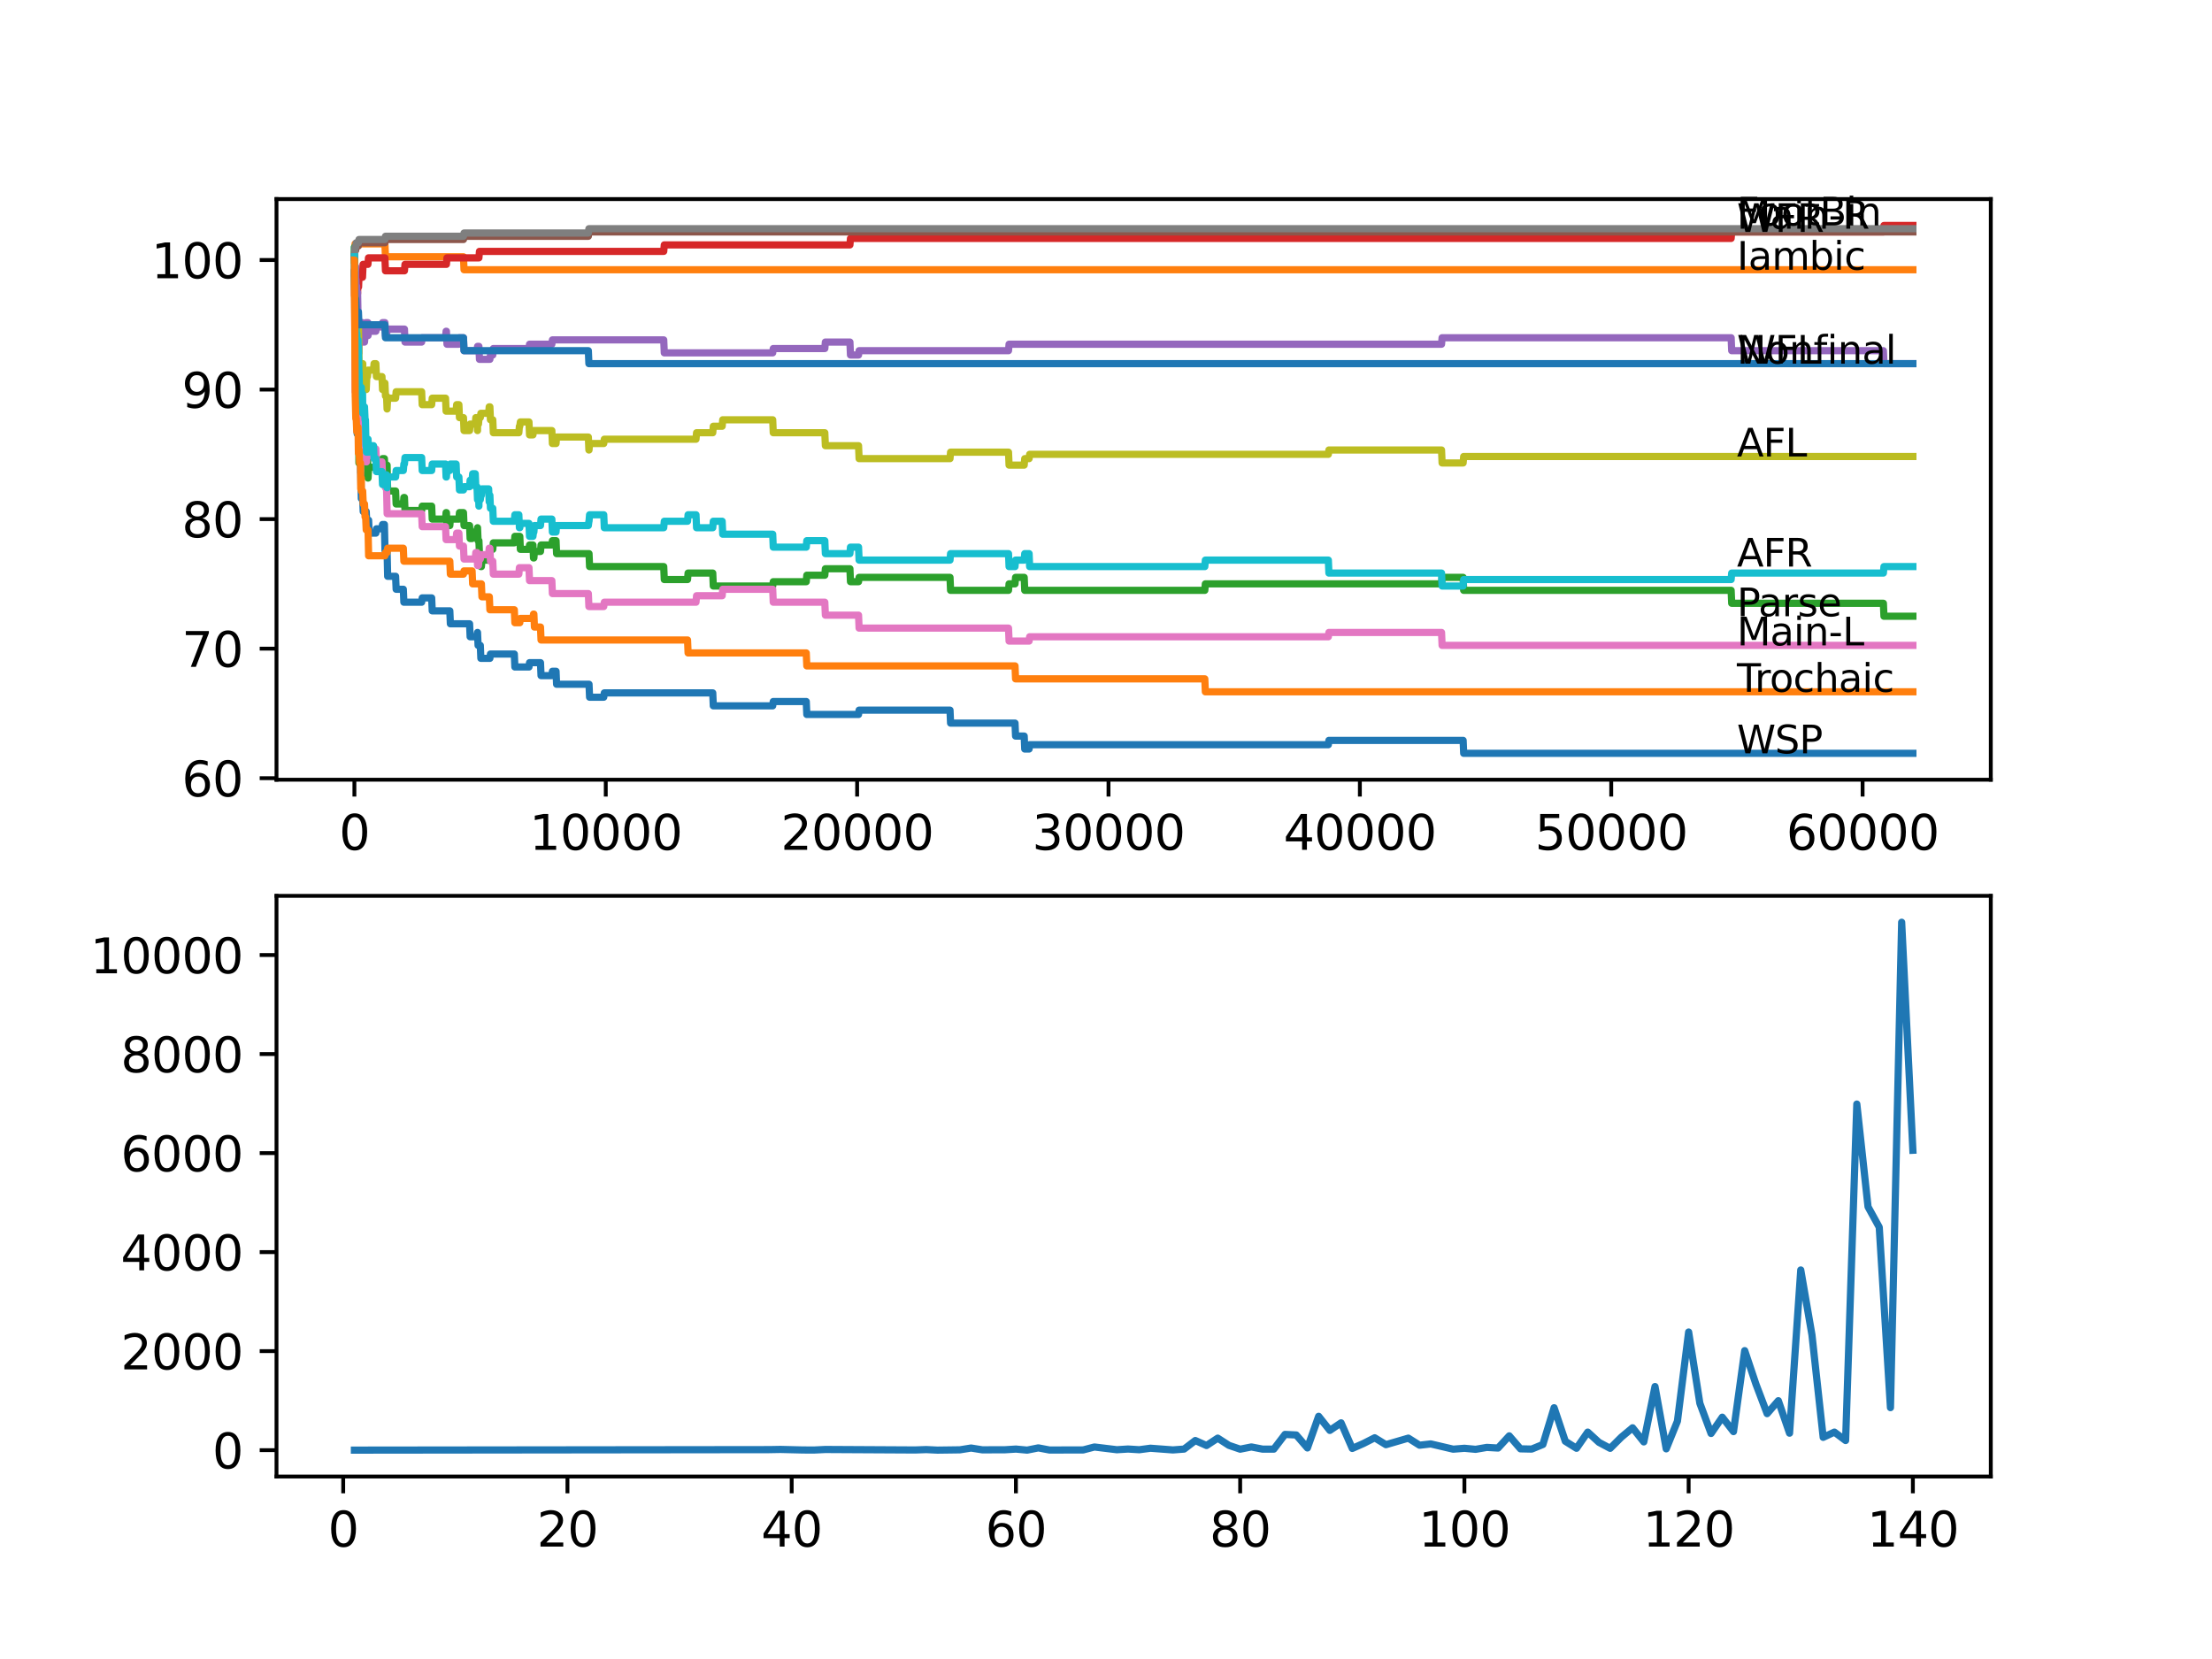 <?xml version="1.0" encoding="utf-8" standalone="no"?>
<!DOCTYPE svg PUBLIC "-//W3C//DTD SVG 1.1//EN"
  "http://www.w3.org/Graphics/SVG/1.1/DTD/svg11.dtd">
<svg xmlns:xlink="http://www.w3.org/1999/xlink" width="460.8pt" height="345.6pt" viewBox="0 0 460.8 345.6" xmlns="http://www.w3.org/2000/svg" version="1.1">
 <defs>
  <style type="text/css">*{stroke-linejoin: round; stroke-linecap: butt}</style>
 </defs>
 <g id="figure_1">
  <g id="patch_1">
   <path d="M 0 345.6 
L 460.8 345.6 
L 460.8 0 
L 0 0 
z
" style="fill: #ffffff"/>
  </g>
  <g id="axes_1">
   <g id="patch_2">
    <path d="M 57.6 162.432 
L 414.72 162.432 
L 414.72 41.472 
L 57.6 41.472 
z
" style="fill: #ffffff"/>
   </g>
   <g id="matplotlib.axis_1">
    <g id="xtick_1">
     <g id="line2d_1">
      <defs>
       <path id="ma80af44699" d="M 0 0 
L 0 3.5 
" style="stroke: #000000; stroke-width: 0.8"/>
      </defs>
      <g>
       <use xlink:href="#ma80af44699" x="73.827" y="162.432" style="stroke: #000000; stroke-width: 0.8"/>
      </g>
     </g>
     <g id="text_1">
      <!-- 0 -->
      <g transform="translate(70.646 177.03)scale(0.1 -0.1)">
       <defs>
        <path id="DejaVuSans-30" d="M 2034 4250 
Q 1547 4250 1301 3770 
Q 1056 3291 1056 2328 
Q 1056 1369 1301 889 
Q 1547 409 2034 409 
Q 2525 409 2770 889 
Q 3016 1369 3016 2328 
Q 3016 3291 2770 3770 
Q 2525 4250 2034 4250 
z
M 2034 4750 
Q 2819 4750 3233 4129 
Q 3647 3509 3647 2328 
Q 3647 1150 3233 529 
Q 2819 -91 2034 -91 
Q 1250 -91 836 529 
Q 422 1150 422 2328 
Q 422 3509 836 4129 
Q 1250 4750 2034 4750 
z
" transform="scale(0.016)"/>
       </defs>
       <use xlink:href="#DejaVuSans-30"/>
      </g>
     </g>
    </g>
    <g id="xtick_2">
     <g id="line2d_2">
      <g>
       <use xlink:href="#ma80af44699" x="126.192" y="162.432" style="stroke: #000000; stroke-width: 0.8"/>
      </g>
     </g>
     <g id="text_2">
      <!-- 10000 -->
      <g transform="translate(110.286 177.03)scale(0.1 -0.1)">
       <defs>
        <path id="DejaVuSans-31" d="M 794 531 
L 1825 531 
L 1825 4091 
L 703 3866 
L 703 4441 
L 1819 4666 
L 2450 4666 
L 2450 531 
L 3481 531 
L 3481 0 
L 794 0 
L 794 531 
z
" transform="scale(0.016)"/>
       </defs>
       <use xlink:href="#DejaVuSans-31"/>
       <use xlink:href="#DejaVuSans-30" x="63.623"/>
       <use xlink:href="#DejaVuSans-30" x="127.246"/>
       <use xlink:href="#DejaVuSans-30" x="190.869"/>
       <use xlink:href="#DejaVuSans-30" x="254.492"/>
      </g>
     </g>
    </g>
    <g id="xtick_3">
     <g id="line2d_3">
      <g>
       <use xlink:href="#ma80af44699" x="178.556" y="162.432" style="stroke: #000000; stroke-width: 0.8"/>
      </g>
     </g>
     <g id="text_3">
      <!-- 20000 -->
      <g transform="translate(162.65 177.03)scale(0.1 -0.1)">
       <defs>
        <path id="DejaVuSans-32" d="M 1228 531 
L 3431 531 
L 3431 0 
L 469 0 
L 469 531 
Q 828 903 1448 1529 
Q 2069 2156 2228 2338 
Q 2531 2678 2651 2914 
Q 2772 3150 2772 3378 
Q 2772 3750 2511 3984 
Q 2250 4219 1831 4219 
Q 1534 4219 1204 4116 
Q 875 4013 500 3803 
L 500 4441 
Q 881 4594 1212 4672 
Q 1544 4750 1819 4750 
Q 2544 4750 2975 4387 
Q 3406 4025 3406 3419 
Q 3406 3131 3298 2873 
Q 3191 2616 2906 2266 
Q 2828 2175 2409 1742 
Q 1991 1309 1228 531 
z
" transform="scale(0.016)"/>
       </defs>
       <use xlink:href="#DejaVuSans-32"/>
       <use xlink:href="#DejaVuSans-30" x="63.623"/>
       <use xlink:href="#DejaVuSans-30" x="127.246"/>
       <use xlink:href="#DejaVuSans-30" x="190.869"/>
       <use xlink:href="#DejaVuSans-30" x="254.492"/>
      </g>
     </g>
    </g>
    <g id="xtick_4">
     <g id="line2d_4">
      <g>
       <use xlink:href="#ma80af44699" x="230.921" y="162.432" style="stroke: #000000; stroke-width: 0.8"/>
      </g>
     </g>
     <g id="text_4">
      <!-- 30000 -->
      <g transform="translate(215.015 177.03)scale(0.1 -0.1)">
       <defs>
        <path id="DejaVuSans-33" d="M 2597 2516 
Q 3050 2419 3304 2112 
Q 3559 1806 3559 1356 
Q 3559 666 3084 287 
Q 2609 -91 1734 -91 
Q 1441 -91 1130 -33 
Q 819 25 488 141 
L 488 750 
Q 750 597 1062 519 
Q 1375 441 1716 441 
Q 2309 441 2620 675 
Q 2931 909 2931 1356 
Q 2931 1769 2642 2001 
Q 2353 2234 1838 2234 
L 1294 2234 
L 1294 2753 
L 1863 2753 
Q 2328 2753 2575 2939 
Q 2822 3125 2822 3475 
Q 2822 3834 2567 4026 
Q 2313 4219 1838 4219 
Q 1578 4219 1281 4162 
Q 984 4106 628 3988 
L 628 4550 
Q 988 4650 1302 4700 
Q 1616 4750 1894 4750 
Q 2613 4750 3031 4423 
Q 3450 4097 3450 3541 
Q 3450 3153 3228 2886 
Q 3006 2619 2597 2516 
z
" transform="scale(0.016)"/>
       </defs>
       <use xlink:href="#DejaVuSans-33"/>
       <use xlink:href="#DejaVuSans-30" x="63.623"/>
       <use xlink:href="#DejaVuSans-30" x="127.246"/>
       <use xlink:href="#DejaVuSans-30" x="190.869"/>
       <use xlink:href="#DejaVuSans-30" x="254.492"/>
      </g>
     </g>
    </g>
    <g id="xtick_5">
     <g id="line2d_5">
      <g>
       <use xlink:href="#ma80af44699" x="283.285" y="162.432" style="stroke: #000000; stroke-width: 0.8"/>
      </g>
     </g>
     <g id="text_5">
      <!-- 40000 -->
      <g transform="translate(267.379 177.03)scale(0.1 -0.1)">
       <defs>
        <path id="DejaVuSans-34" d="M 2419 4116 
L 825 1625 
L 2419 1625 
L 2419 4116 
z
M 2253 4666 
L 3047 4666 
L 3047 1625 
L 3713 1625 
L 3713 1100 
L 3047 1100 
L 3047 0 
L 2419 0 
L 2419 1100 
L 313 1100 
L 313 1709 
L 2253 4666 
z
" transform="scale(0.016)"/>
       </defs>
       <use xlink:href="#DejaVuSans-34"/>
       <use xlink:href="#DejaVuSans-30" x="63.623"/>
       <use xlink:href="#DejaVuSans-30" x="127.246"/>
       <use xlink:href="#DejaVuSans-30" x="190.869"/>
       <use xlink:href="#DejaVuSans-30" x="254.492"/>
      </g>
     </g>
    </g>
    <g id="xtick_6">
     <g id="line2d_6">
      <g>
       <use xlink:href="#ma80af44699" x="335.65" y="162.432" style="stroke: #000000; stroke-width: 0.8"/>
      </g>
     </g>
     <g id="text_6">
      <!-- 50000 -->
      <g transform="translate(319.744 177.03)scale(0.1 -0.1)">
       <defs>
        <path id="DejaVuSans-35" d="M 691 4666 
L 3169 4666 
L 3169 4134 
L 1269 4134 
L 1269 2991 
Q 1406 3038 1543 3061 
Q 1681 3084 1819 3084 
Q 2600 3084 3056 2656 
Q 3513 2228 3513 1497 
Q 3513 744 3044 326 
Q 2575 -91 1722 -91 
Q 1428 -91 1123 -41 
Q 819 9 494 109 
L 494 744 
Q 775 591 1075 516 
Q 1375 441 1709 441 
Q 2250 441 2565 725 
Q 2881 1009 2881 1497 
Q 2881 1984 2565 2268 
Q 2250 2553 1709 2553 
Q 1456 2553 1204 2497 
Q 953 2441 691 2322 
L 691 4666 
z
" transform="scale(0.016)"/>
       </defs>
       <use xlink:href="#DejaVuSans-35"/>
       <use xlink:href="#DejaVuSans-30" x="63.623"/>
       <use xlink:href="#DejaVuSans-30" x="127.246"/>
       <use xlink:href="#DejaVuSans-30" x="190.869"/>
       <use xlink:href="#DejaVuSans-30" x="254.492"/>
      </g>
     </g>
    </g>
    <g id="xtick_7">
     <g id="line2d_7">
      <g>
       <use xlink:href="#ma80af44699" x="388.014" y="162.432" style="stroke: #000000; stroke-width: 0.8"/>
      </g>
     </g>
     <g id="text_7">
      <!-- 60000 -->
      <g transform="translate(372.108 177.03)scale(0.1 -0.1)">
       <defs>
        <path id="DejaVuSans-36" d="M 2113 2584 
Q 1688 2584 1439 2293 
Q 1191 2003 1191 1497 
Q 1191 994 1439 701 
Q 1688 409 2113 409 
Q 2538 409 2786 701 
Q 3034 994 3034 1497 
Q 3034 2003 2786 2293 
Q 2538 2584 2113 2584 
z
M 3366 4563 
L 3366 3988 
Q 3128 4100 2886 4159 
Q 2644 4219 2406 4219 
Q 1781 4219 1451 3797 
Q 1122 3375 1075 2522 
Q 1259 2794 1537 2939 
Q 1816 3084 2150 3084 
Q 2853 3084 3261 2657 
Q 3669 2231 3669 1497 
Q 3669 778 3244 343 
Q 2819 -91 2113 -91 
Q 1303 -91 875 529 
Q 447 1150 447 2328 
Q 447 3434 972 4092 
Q 1497 4750 2381 4750 
Q 2619 4750 2861 4703 
Q 3103 4656 3366 4563 
z
" transform="scale(0.016)"/>
       </defs>
       <use xlink:href="#DejaVuSans-36"/>
       <use xlink:href="#DejaVuSans-30" x="63.623"/>
       <use xlink:href="#DejaVuSans-30" x="127.246"/>
       <use xlink:href="#DejaVuSans-30" x="190.869"/>
       <use xlink:href="#DejaVuSans-30" x="254.492"/>
      </g>
     </g>
    </g>
   </g>
   <g id="matplotlib.axis_2">
    <g id="ytick_1">
     <g id="line2d_8">
      <defs>
       <path id="md6dda0b7c3" d="M 0 0 
L -3.5 0 
" style="stroke: #000000; stroke-width: 0.8"/>
      </defs>
      <g>
       <use xlink:href="#md6dda0b7c3" x="57.6" y="162.106" style="stroke: #000000; stroke-width: 0.8"/>
      </g>
     </g>
     <g id="text_8">
      <!-- 60 -->
      <g transform="translate(37.875 165.905)scale(0.1 -0.1)">
       <use xlink:href="#DejaVuSans-36"/>
       <use xlink:href="#DejaVuSans-30" x="63.623"/>
      </g>
     </g>
    </g>
    <g id="ytick_2">
     <g id="line2d_9">
      <g>
       <use xlink:href="#md6dda0b7c3" x="57.6" y="135.121" style="stroke: #000000; stroke-width: 0.8"/>
      </g>
     </g>
     <g id="text_9">
      <!-- 70 -->
      <g transform="translate(37.875 138.92)scale(0.1 -0.1)">
       <defs>
        <path id="DejaVuSans-37" d="M 525 4666 
L 3525 4666 
L 3525 4397 
L 1831 0 
L 1172 0 
L 2766 4134 
L 525 4134 
L 525 4666 
z
" transform="scale(0.016)"/>
       </defs>
       <use xlink:href="#DejaVuSans-37"/>
       <use xlink:href="#DejaVuSans-30" x="63.623"/>
      </g>
     </g>
    </g>
    <g id="ytick_3">
     <g id="line2d_10">
      <g>
       <use xlink:href="#md6dda0b7c3" x="57.6" y="108.136" style="stroke: #000000; stroke-width: 0.8"/>
      </g>
     </g>
     <g id="text_10">
      <!-- 80 -->
      <g transform="translate(37.875 111.935)scale(0.1 -0.1)">
       <defs>
        <path id="DejaVuSans-38" d="M 2034 2216 
Q 1584 2216 1326 1975 
Q 1069 1734 1069 1313 
Q 1069 891 1326 650 
Q 1584 409 2034 409 
Q 2484 409 2743 651 
Q 3003 894 3003 1313 
Q 3003 1734 2745 1975 
Q 2488 2216 2034 2216 
z
M 1403 2484 
Q 997 2584 770 2862 
Q 544 3141 544 3541 
Q 544 4100 942 4425 
Q 1341 4750 2034 4750 
Q 2731 4750 3128 4425 
Q 3525 4100 3525 3541 
Q 3525 3141 3298 2862 
Q 3072 2584 2669 2484 
Q 3125 2378 3379 2068 
Q 3634 1759 3634 1313 
Q 3634 634 3220 271 
Q 2806 -91 2034 -91 
Q 1263 -91 848 271 
Q 434 634 434 1313 
Q 434 1759 690 2068 
Q 947 2378 1403 2484 
z
M 1172 3481 
Q 1172 3119 1398 2916 
Q 1625 2713 2034 2713 
Q 2441 2713 2670 2916 
Q 2900 3119 2900 3481 
Q 2900 3844 2670 4047 
Q 2441 4250 2034 4250 
Q 1625 4250 1398 4047 
Q 1172 3844 1172 3481 
z
" transform="scale(0.016)"/>
       </defs>
       <use xlink:href="#DejaVuSans-38"/>
       <use xlink:href="#DejaVuSans-30" x="63.623"/>
      </g>
     </g>
    </g>
    <g id="ytick_4">
     <g id="line2d_11">
      <g>
       <use xlink:href="#md6dda0b7c3" x="57.6" y="81.151" style="stroke: #000000; stroke-width: 0.8"/>
      </g>
     </g>
     <g id="text_11">
      <!-- 90 -->
      <g transform="translate(37.875 84.95)scale(0.1 -0.1)">
       <defs>
        <path id="DejaVuSans-39" d="M 703 97 
L 703 672 
Q 941 559 1184 500 
Q 1428 441 1663 441 
Q 2288 441 2617 861 
Q 2947 1281 2994 2138 
Q 2813 1869 2534 1725 
Q 2256 1581 1919 1581 
Q 1219 1581 811 2004 
Q 403 2428 403 3163 
Q 403 3881 828 4315 
Q 1253 4750 1959 4750 
Q 2769 4750 3195 4129 
Q 3622 3509 3622 2328 
Q 3622 1225 3098 567 
Q 2575 -91 1691 -91 
Q 1453 -91 1209 -44 
Q 966 3 703 97 
z
M 1959 2075 
Q 2384 2075 2632 2365 
Q 2881 2656 2881 3163 
Q 2881 3666 2632 3958 
Q 2384 4250 1959 4250 
Q 1534 4250 1286 3958 
Q 1038 3666 1038 3163 
Q 1038 2656 1286 2365 
Q 1534 2075 1959 2075 
z
" transform="scale(0.016)"/>
       </defs>
       <use xlink:href="#DejaVuSans-39"/>
       <use xlink:href="#DejaVuSans-30" x="63.623"/>
      </g>
     </g>
    </g>
    <g id="ytick_5">
     <g id="line2d_12">
      <g>
       <use xlink:href="#md6dda0b7c3" x="57.6" y="54.166" style="stroke: #000000; stroke-width: 0.8"/>
      </g>
     </g>
     <g id="text_12">
      <!-- 100 -->
      <g transform="translate(31.512 57.965)scale(0.1 -0.1)">
       <use xlink:href="#DejaVuSans-31"/>
       <use xlink:href="#DejaVuSans-30" x="63.623"/>
       <use xlink:href="#DejaVuSans-30" x="127.246"/>
      </g>
     </g>
    </g>
   </g>
   <g id="line2d_13">
    <path d="M 73.833 54.166 
L 73.854 51.468 
L 73.917 60.463 
L 74.047 76.654 
L 74.053 75.754 
L 74.074 74.855 
L 74.115 80.252 
L 74.121 80.252 
L 74.236 84.974 
L 74.288 84.974 
L 74.409 90.371 
L 74.43 90.371 
L 74.545 89.471 
L 74.655 89.471 
L 74.665 88.572 
L 74.702 93.969 
L 74.739 93.969 
L 75.058 93.969 
L 75.095 93.069 
L 75.116 98.466 
L 75.142 98.466 
L 75.152 98.466 
L 75.273 103.863 
L 75.55 103.863 
L 75.665 106.562 
L 76.294 106.562 
L 76.409 109.26 
L 76.671 109.26 
L 76.786 108.361 
L 76.901 111.059 
L 78.299 111.059 
L 78.415 110.16 
L 79.572 110.16 
L 79.687 109.26 
L 80.08 109.26 
L 80.2 114.657 
L 80.635 114.657 
L 80.755 120.054 
L 82.41 120.054 
L 82.525 122.753 
L 84.018 122.753 
L 84.133 125.451 
L 87.835 125.451 
L 87.95 124.552 
L 89.924 124.552 
L 90.04 127.25 
L 93.705 127.25 
L 93.82 129.949 
L 97.821 129.949 
L 97.936 132.647 
L 99.371 132.647 
L 99.476 131.748 
L 99.591 134.446 
L 100.057 134.446 
L 100.172 137.145 
L 102.052 137.145 
L 102.167 136.245 
L 107.142 136.245 
L 107.257 138.944 
L 110.195 138.944 
L 110.31 138.044 
L 112.593 138.044 
L 112.708 140.743 
L 114.96 140.743 
L 115.075 139.843 
L 115.834 139.843 
L 115.949 142.542 
L 122.704 142.542 
L 122.82 145.24 
L 125.773 145.24 
L 125.888 144.341 
L 148.478 144.341 
L 148.593 147.039 
L 160.967 147.039 
L 161.082 146.14 
L 167.958 146.14 
L 168.073 148.838 
L 178.85 148.838 
L 178.965 147.939 
L 197.905 147.939 
L 198.02 150.637 
L 211.447 150.637 
L 211.562 153.336 
L 213.358 153.336 
L 213.473 156.034 
L 214.379 156.034 
L 214.494 155.135 
L 276.719 155.135 
L 276.834 154.235 
L 304.797 154.235 
L 304.912 156.934 
L 398.487 156.934 
L 398.487 156.934 
" clip-path="url(#pddf72f3fe0)" style="fill: none; stroke: #1f77b4; stroke-width: 1.5; stroke-linecap: square"/>
   </g>
   <g id="line2d_14">
    <path d="M 73.833 54.166 
L 73.838 54.166 
L 73.974 50.793 
L 80.185 50.793 
L 80.3 53.492 
L 96.548 53.492 
L 96.664 56.19 
L 398.487 56.19 
L 398.487 56.19 
" clip-path="url(#pddf72f3fe0)" style="fill: none; stroke: #ff7f0e; stroke-width: 1.5; stroke-linecap: square"/>
   </g>
   <g id="line2d_15">
    <path d="M 73.833 53.492 
L 73.843 51.468 
L 73.901 60.463 
L 73.911 60.463 
L 73.927 65.86 
L 73.99 57.764 
L 74.021 60.463 
L 74.026 60.463 
L 74.168 78.453 
L 74.21 78.453 
L 74.288 77.103 
L 74.294 79.802 
L 74.314 79.802 
L 74.32 79.802 
L 74.435 83.85 
L 74.493 83.85 
L 74.613 90.596 
L 74.655 90.596 
L 74.665 89.696 
L 74.702 93.744 
L 74.744 93.744 
L 74.76 93.744 
L 74.765 96.443 
L 74.838 92.395 
L 74.864 92.395 
L 75.058 92.395 
L 75.152 88.797 
L 75.173 91.495 
L 75.268 91.495 
L 75.273 94.194 
L 75.377 92.845 
L 75.514 92.845 
L 75.629 95.543 
L 75.933 95.543 
L 76.048 94.194 
L 76.126 94.194 
L 76.247 91.495 
L 76.294 91.495 
L 76.409 94.194 
L 76.545 94.194 
L 76.666 99.591 
L 76.671 99.591 
L 76.791 97.342 
L 78.299 97.342 
L 78.415 96.443 
L 79.572 96.443 
L 79.687 95.543 
L 80.08 95.543 
L 80.195 98.242 
L 80.525 98.242 
L 80.635 96.892 
L 80.755 102.289 
L 82.41 102.289 
L 82.525 104.988 
L 84.018 104.988 
L 84.133 103.639 
L 84.253 103.639 
L 84.368 106.337 
L 87.835 106.337 
L 87.95 105.438 
L 89.924 105.438 
L 90.04 108.136 
L 92.815 108.136 
L 92.93 106.787 
L 92.998 106.787 
L 93.113 109.485 
L 93.705 109.485 
L 93.82 108.136 
L 95.595 108.136 
L 95.711 106.787 
L 96.548 106.787 
L 96.664 109.485 
L 97.821 109.485 
L 97.936 112.184 
L 98.345 112.184 
L 98.46 110.835 
L 99.371 110.835 
L 99.476 109.935 
L 99.591 112.634 
L 99.764 112.634 
L 99.879 115.332 
L 100.057 115.332 
L 100.172 118.031 
L 100.282 118.031 
L 100.397 116.681 
L 101.937 116.681 
L 102.052 115.332 
L 102.167 114.433 
L 102.654 114.433 
L 102.769 113.083 
L 107.142 113.083 
L 107.257 111.734 
L 108.283 111.734 
L 108.399 114.433 
L 110.195 114.433 
L 110.31 113.533 
L 111.022 113.533 
L 111.137 116.232 
L 111.216 116.232 
L 111.331 114.882 
L 112.593 114.882 
L 112.708 113.533 
L 114.96 113.533 
L 115.075 112.634 
L 115.834 112.634 
L 115.949 115.332 
L 122.704 115.332 
L 122.82 118.031 
L 138.267 118.031 
L 138.382 120.729 
L 143.226 120.729 
L 143.341 119.38 
L 148.478 119.38 
L 148.593 122.078 
L 160.967 122.078 
L 161.082 121.179 
L 167.958 121.179 
L 168.073 119.83 
L 171.822 119.83 
L 171.938 118.48 
L 177.054 118.48 
L 177.169 121.179 
L 178.85 121.179 
L 178.965 120.279 
L 197.905 120.279 
L 198.02 122.978 
L 210.09 122.978 
L 210.206 121.629 
L 211.447 121.629 
L 211.562 120.279 
L 213.358 120.279 
L 213.473 122.978 
L 250.982 122.978 
L 251.097 121.629 
L 300.299 121.629 
L 300.414 120.279 
L 304.797 120.279 
L 304.912 122.978 
L 360.628 122.978 
L 360.743 125.676 
L 392.345 125.676 
L 392.46 128.375 
L 398.487 128.375 
L 398.487 128.375 
" clip-path="url(#pddf72f3fe0)" style="fill: none; stroke: #2ca02c; stroke-width: 1.5; stroke-linecap: square"/>
   </g>
   <g id="line2d_16">
    <path d="M 73.833 56.865 
L 73.843 56.865 
L 73.848 56.19 
L 73.859 61.587 
L 73.922 59.338 
L 73.99 67.434 
L 74.042 65.41 
L 74.079 65.41 
L 74.199 61.812 
L 74.288 61.812 
L 74.403 61.137 
L 74.493 61.137 
L 74.618 57.09 
L 74.665 57.09 
L 74.697 59.788 
L 74.775 57.764 
L 75.514 57.764 
L 75.634 55.066 
L 76.645 55.066 
L 76.76 53.716 
L 80.185 53.716 
L 80.3 56.415 
L 84.253 56.415 
L 84.368 55.066 
L 92.998 55.066 
L 93.113 53.716 
L 99.764 53.716 
L 99.879 52.367 
L 138.267 52.367 
L 138.382 51.018 
L 177.054 51.018 
L 177.169 49.669 
L 360.628 49.669 
L 360.743 48.319 
L 392.345 48.319 
L 392.46 46.97 
L 398.487 46.97 
L 398.487 46.97 
" clip-path="url(#pddf72f3fe0)" style="fill: none; stroke: #d62728; stroke-width: 1.5; stroke-linecap: square"/>
   </g>
   <g id="line2d_17">
    <path d="M 73.833 56.865 
L 73.875 56.865 
L 73.896 55.066 
L 73.927 60.463 
L 73.985 56.415 
L 74.047 56.415 
L 74.079 55.515 
L 74.084 58.214 
L 74.147 58.214 
L 74.152 58.214 
L 74.21 60.912 
L 74.262 59.563 
L 74.288 59.563 
L 74.341 62.262 
L 74.398 60.912 
L 74.493 60.912 
L 74.613 67.659 
L 74.655 67.659 
L 74.665 66.759 
L 74.702 70.807 
L 74.744 70.807 
L 74.76 70.807 
L 74.765 73.505 
L 74.838 69.458 
L 74.864 69.458 
L 75.058 69.458 
L 75.173 68.558 
L 75.273 68.558 
L 75.388 67.209 
L 75.514 67.209 
L 75.629 71.257 
L 75.933 71.257 
L 76.048 69.907 
L 76.126 69.907 
L 76.247 67.209 
L 76.645 67.209 
L 76.671 69.907 
L 76.755 69.008 
L 78.299 69.008 
L 78.415 68.108 
L 79.572 68.108 
L 79.687 67.209 
L 80.185 67.209 
L 80.3 69.907 
L 80.525 69.907 
L 80.64 68.558 
L 84.253 68.558 
L 84.368 71.257 
L 87.835 71.257 
L 87.95 70.357 
L 92.815 70.357 
L 92.93 69.008 
L 92.998 69.008 
L 93.113 71.706 
L 95.595 71.706 
L 95.711 70.357 
L 96.548 70.357 
L 96.664 73.056 
L 99.371 73.056 
L 99.486 72.156 
L 99.764 72.156 
L 99.879 74.855 
L 102.052 74.855 
L 102.167 73.955 
L 102.654 73.955 
L 102.769 72.606 
L 110.195 72.606 
L 110.31 71.706 
L 114.96 71.706 
L 115.075 70.807 
L 138.267 70.807 
L 138.382 73.505 
L 160.967 73.505 
L 161.082 72.606 
L 171.822 72.606 
L 171.938 71.257 
L 177.054 71.257 
L 177.169 73.955 
L 178.85 73.955 
L 178.965 73.056 
L 210.09 73.056 
L 210.206 71.706 
L 300.299 71.706 
L 300.414 70.357 
L 360.628 70.357 
L 360.743 73.056 
L 392.345 73.056 
L 392.46 75.754 
L 398.487 75.754 
L 398.487 75.754 
" clip-path="url(#pddf72f3fe0)" style="fill: none; stroke: #9467bd; stroke-width: 1.5; stroke-linecap: square"/>
   </g>
   <g id="line2d_18">
    <path d="M 73.833 53.492 
L 73.838 53.492 
L 73.958 52.142 
L 74.1 52.142 
L 74.215 51.243 
L 74.665 51.243 
L 74.781 50.568 
L 80.185 50.568 
L 80.3 49.894 
L 96.548 49.894 
L 96.664 49.219 
L 122.563 49.219 
L 122.678 48.319 
L 398.487 48.319 
L 398.487 48.319 
" clip-path="url(#pddf72f3fe0)" style="fill: none; stroke: #8c564b; stroke-width: 1.5; stroke-linecap: square"/>
   </g>
   <g id="line2d_19">
    <path d="M 73.833 56.865 
L 73.99 81.601 
L 74.1 78.677 
L 74.105 81.376 
L 74.157 78.228 
L 74.21 78.228 
L 74.288 78.228 
L 74.341 77.553 
L 74.346 80.252 
L 74.383 80.252 
L 74.43 80.252 
L 74.545 79.352 
L 74.665 79.352 
L 74.786 86.773 
L 74.833 86.773 
L 74.948 89.471 
L 75.268 89.471 
L 75.383 92.17 
L 75.529 92.17 
L 75.571 90.821 
L 75.576 93.519 
L 75.634 93.519 
L 76.126 93.519 
L 76.241 96.218 
L 76.341 96.218 
L 76.456 94.868 
L 77.807 94.868 
L 77.922 93.519 
L 78.299 93.519 
L 78.415 96.218 
L 79.572 96.218 
L 79.687 98.916 
L 80.185 98.916 
L 80.3 101.615 
L 80.525 101.615 
L 80.645 107.012 
L 87.835 107.012 
L 87.95 109.71 
L 92.815 109.71 
L 92.93 112.409 
L 95.014 112.409 
L 95.129 111.059 
L 95.595 111.059 
L 95.711 113.758 
L 96.548 113.758 
L 96.664 116.456 
L 99.004 116.456 
L 99.12 115.107 
L 99.371 115.107 
L 99.486 117.806 
L 99.675 117.806 
L 99.79 116.456 
L 100.057 116.456 
L 100.172 115.557 
L 101.795 115.557 
L 101.911 114.208 
L 102.052 114.208 
L 102.167 116.906 
L 102.654 116.906 
L 102.769 119.605 
L 108.084 119.605 
L 108.2 118.255 
L 110.195 118.255 
L 110.31 120.954 
L 114.96 120.954 
L 115.075 123.652 
L 122.563 123.652 
L 122.678 126.351 
L 125.773 126.351 
L 125.888 125.451 
L 144.991 125.451 
L 145.106 124.102 
L 150.442 124.102 
L 150.557 122.753 
L 160.967 122.753 
L 161.082 125.451 
L 171.822 125.451 
L 171.938 128.15 
L 178.85 128.15 
L 178.965 130.848 
L 210.09 130.848 
L 210.206 133.547 
L 214.379 133.547 
L 214.494 132.647 
L 276.719 132.647 
L 276.834 131.748 
L 300.299 131.748 
L 300.414 134.446 
L 398.487 134.446 
L 398.487 134.446 
" clip-path="url(#pddf72f3fe0)" style="fill: none; stroke: #e377c2; stroke-width: 1.5; stroke-linecap: square"/>
   </g>
   <g id="line2d_20">
    <path d="M 73.833 53.492 
L 73.838 53.492 
L 73.964 51.468 
L 74.1 51.468 
L 74.215 50.568 
L 74.665 50.568 
L 74.781 49.894 
L 80.185 49.894 
L 80.3 49.219 
L 96.548 49.219 
L 96.664 48.544 
L 122.563 48.544 
L 122.678 47.645 
L 398.487 47.645 
L 398.487 47.645 
" clip-path="url(#pddf72f3fe0)" style="fill: none; stroke: #7f7f7f; stroke-width: 1.5; stroke-linecap: square"/>
   </g>
   <g id="line2d_21">
    <path d="M 73.833 56.865 
L 73.974 73.281 
L 73.99 74.63 
L 74.095 70.807 
L 74.1 70.807 
L 74.105 73.505 
L 74.157 69.008 
L 74.205 69.008 
L 74.288 69.008 
L 74.341 67.434 
L 74.346 70.132 
L 74.398 68.783 
L 74.43 68.783 
L 74.545 67.884 
L 74.665 67.884 
L 74.786 75.304 
L 74.833 75.304 
L 74.948 78.003 
L 75.152 78.003 
L 75.268 77.103 
L 75.529 77.103 
L 75.571 75.754 
L 75.576 78.453 
L 75.634 78.453 
L 76.126 78.453 
L 76.241 81.151 
L 76.294 81.151 
L 76.414 78.453 
L 76.545 78.453 
L 76.66 77.103 
L 77.807 77.103 
L 77.922 75.754 
L 78.299 75.754 
L 78.415 78.453 
L 79.572 78.453 
L 79.687 81.151 
L 80.08 81.151 
L 80.185 79.802 
L 80.3 82.5 
L 80.525 82.5 
L 80.635 85.199 
L 80.755 82.95 
L 82.41 82.95 
L 82.525 81.601 
L 87.835 81.601 
L 87.95 84.299 
L 89.924 84.299 
L 90.04 82.95 
L 92.815 82.95 
L 92.93 85.649 
L 95.014 85.649 
L 95.129 84.299 
L 95.595 84.299 
L 95.711 86.998 
L 96.548 86.998 
L 96.664 89.696 
L 97.821 89.696 
L 97.936 88.347 
L 99.004 88.347 
L 99.12 86.998 
L 99.371 86.998 
L 99.476 89.696 
L 99.481 88.347 
L 99.675 88.347 
L 99.79 86.998 
L 100.057 86.998 
L 100.172 86.098 
L 101.795 86.098 
L 101.911 84.749 
L 102.052 84.749 
L 102.167 87.448 
L 102.654 87.448 
L 102.769 90.146 
L 108.084 90.146 
L 108.2 88.797 
L 108.283 88.797 
L 108.399 87.897 
L 110.195 87.897 
L 110.31 90.596 
L 111.022 90.596 
L 111.137 89.696 
L 114.96 89.696 
L 115.075 92.395 
L 115.834 92.395 
L 115.949 91.046 
L 122.563 91.046 
L 122.678 93.744 
L 122.704 93.744 
L 122.82 92.395 
L 125.773 92.395 
L 125.888 91.495 
L 144.991 91.495 
L 145.106 90.146 
L 148.478 90.146 
L 148.593 88.797 
L 150.442 88.797 
L 150.557 87.448 
L 160.967 87.448 
L 161.082 90.146 
L 171.822 90.146 
L 171.938 92.845 
L 178.85 92.845 
L 178.965 95.543 
L 197.905 95.543 
L 198.02 94.194 
L 210.09 94.194 
L 210.206 96.892 
L 213.358 96.892 
L 213.473 95.543 
L 214.379 95.543 
L 214.494 94.644 
L 276.719 94.644 
L 276.834 93.744 
L 300.299 93.744 
L 300.414 96.443 
L 304.797 96.443 
L 304.912 95.093 
L 398.487 95.093 
L 398.487 95.093 
" clip-path="url(#pddf72f3fe0)" style="fill: none; stroke: #bcbd22; stroke-width: 1.5; stroke-linecap: square"/>
   </g>
   <g id="line2d_22">
    <path d="M 73.833 53.492 
L 73.964 64.286 
L 73.969 64.286 
L 74.063 69.907 
L 74.084 66.759 
L 74.1 66.759 
L 74.105 65.86 
L 74.136 69.008 
L 74.199 68.333 
L 74.21 68.333 
L 74.288 71.032 
L 74.32 70.357 
L 74.341 69.458 
L 74.346 72.156 
L 74.424 70.807 
L 74.43 70.807 
L 74.493 73.505 
L 74.54 72.156 
L 74.555 72.156 
L 74.587 70.807 
L 74.592 73.505 
L 74.655 72.156 
L 74.775 77.553 
L 74.796 77.553 
L 74.917 82.95 
L 75.058 82.95 
L 75.095 85.649 
L 75.158 82.051 
L 75.163 82.051 
L 75.268 82.051 
L 75.273 80.701 
L 75.278 83.4 
L 75.372 83.4 
L 75.514 83.4 
L 75.529 82.051 
L 75.576 86.098 
L 75.618 84.749 
L 75.933 84.749 
L 76.048 87.448 
L 76.126 87.448 
L 76.247 92.845 
L 76.294 92.845 
L 76.341 91.495 
L 76.346 94.194 
L 76.399 94.194 
L 76.545 94.194 
L 76.666 91.495 
L 76.671 91.495 
L 76.786 94.194 
L 76.901 92.845 
L 77.807 92.845 
L 77.922 95.543 
L 78.299 95.543 
L 78.415 98.242 
L 79.572 98.242 
L 79.687 100.94 
L 80.08 100.94 
L 80.195 98.916 
L 80.525 98.916 
L 80.635 101.615 
L 80.755 99.366 
L 82.41 99.366 
L 82.525 98.017 
L 84.018 98.017 
L 84.133 96.667 
L 84.253 96.667 
L 84.368 95.318 
L 87.835 95.318 
L 87.95 98.017 
L 89.924 98.017 
L 90.04 96.667 
L 92.815 96.667 
L 92.93 99.366 
L 92.998 99.366 
L 93.113 98.017 
L 93.705 98.017 
L 93.82 96.667 
L 95.014 96.667 
L 95.129 99.366 
L 95.595 99.366 
L 95.711 102.064 
L 96.548 102.064 
L 96.664 101.39 
L 97.821 101.39 
L 97.936 100.041 
L 98.345 100.041 
L 98.46 98.691 
L 99.004 98.691 
L 99.12 101.39 
L 99.371 101.39 
L 99.476 104.088 
L 99.481 102.739 
L 99.675 102.739 
L 99.764 105.438 
L 99.785 104.088 
L 100.057 104.088 
L 100.172 103.189 
L 100.282 103.189 
L 100.397 101.84 
L 101.795 101.84 
L 101.911 104.538 
L 101.937 104.538 
L 102.052 103.189 
L 102.167 105.887 
L 102.654 105.887 
L 102.769 108.586 
L 107.142 108.586 
L 107.257 107.237 
L 108.084 107.237 
L 108.2 109.935 
L 108.283 109.935 
L 108.399 109.036 
L 110.195 109.036 
L 110.31 111.734 
L 111.022 111.734 
L 111.137 110.835 
L 111.216 110.835 
L 111.331 109.485 
L 112.593 109.485 
L 112.708 108.136 
L 114.96 108.136 
L 115.075 110.835 
L 115.834 110.835 
L 115.949 109.485 
L 122.563 109.485 
L 122.678 108.586 
L 122.704 108.586 
L 122.82 107.237 
L 125.773 107.237 
L 125.888 109.935 
L 138.267 109.935 
L 138.382 108.586 
L 143.226 108.586 
L 143.341 107.237 
L 144.991 107.237 
L 145.106 109.935 
L 148.478 109.935 
L 148.593 108.586 
L 150.442 108.586 
L 150.557 111.284 
L 160.967 111.284 
L 161.082 113.983 
L 167.958 113.983 
L 168.073 112.634 
L 171.822 112.634 
L 171.938 115.332 
L 177.054 115.332 
L 177.169 113.983 
L 178.85 113.983 
L 178.965 116.681 
L 197.905 116.681 
L 198.02 115.332 
L 210.09 115.332 
L 210.206 118.031 
L 211.447 118.031 
L 211.562 116.681 
L 213.358 116.681 
L 213.473 115.332 
L 214.379 115.332 
L 214.494 118.031 
L 250.982 118.031 
L 251.097 116.681 
L 276.719 116.681 
L 276.834 119.38 
L 300.299 119.38 
L 300.414 122.078 
L 304.797 122.078 
L 304.912 120.729 
L 360.628 120.729 
L 360.743 119.38 
L 392.345 119.38 
L 392.46 118.031 
L 398.487 118.031 
L 398.487 118.031 
" clip-path="url(#pddf72f3fe0)" style="fill: none; stroke: #17becf; stroke-width: 1.5; stroke-linecap: square"/>
   </g>
   <g id="line2d_23">
    <path d="M 73.833 56.865 
L 73.838 56.865 
L 73.958 62.262 
L 74.1 62.262 
L 74.215 64.96 
L 74.665 64.96 
L 74.781 67.659 
L 80.185 67.659 
L 80.3 70.357 
L 96.548 70.357 
L 96.664 73.056 
L 122.563 73.056 
L 122.678 75.754 
L 398.487 75.754 
L 398.487 75.754 
" clip-path="url(#pddf72f3fe0)" style="fill: none; stroke: #1f77b4; stroke-width: 1.5; stroke-linecap: square"/>
   </g>
   <g id="line2d_24">
    <path d="M 73.833 54.166 
L 73.838 54.166 
L 74 82.725 
L 74.006 82.725 
L 74.121 87.223 
L 74.21 87.223 
L 74.32 89.921 
L 74.435 89.022 
L 74.587 89.022 
L 74.665 94.419 
L 74.702 93.744 
L 74.796 93.744 
L 74.911 96.443 
L 75.095 96.443 
L 75.152 101.84 
L 75.21 100.94 
L 75.268 100.94 
L 75.273 99.591 
L 75.278 102.289 
L 75.372 102.289 
L 75.55 102.289 
L 75.665 104.988 
L 75.933 104.988 
L 76.048 107.686 
L 76.173 107.686 
L 76.289 110.385 
L 76.671 110.385 
L 76.791 115.782 
L 80.185 115.782 
L 80.3 115.107 
L 80.635 115.107 
L 80.75 114.208 
L 84.018 114.208 
L 84.133 116.906 
L 93.705 116.906 
L 93.82 119.605 
L 96.548 119.605 
L 96.664 118.93 
L 98.345 118.93 
L 98.46 121.629 
L 100.282 121.629 
L 100.397 124.327 
L 101.937 124.327 
L 102.052 127.026 
L 107.142 127.026 
L 107.257 129.724 
L 108.283 129.724 
L 108.399 128.825 
L 111.022 128.825 
L 111.137 127.925 
L 111.216 127.925 
L 111.331 130.624 
L 112.593 130.624 
L 112.708 133.322 
L 143.226 133.322 
L 143.341 136.02 
L 167.958 136.02 
L 168.073 138.719 
L 211.447 138.719 
L 211.562 141.417 
L 250.982 141.417 
L 251.097 144.116 
L 398.487 144.116 
L 398.487 144.116 
" clip-path="url(#pddf72f3fe0)" style="fill: none; stroke: #ff7f0e; stroke-width: 1.5; stroke-linecap: square"/>
   </g>
   <g id="patch_3">
    <path d="M 57.6 162.432 
L 57.6 41.472 
" style="fill: none; stroke: #000000; stroke-width: 0.8; stroke-linejoin: miter; stroke-linecap: square"/>
   </g>
   <g id="patch_4">
    <path d="M 414.72 162.432 
L 414.72 41.472 
" style="fill: none; stroke: #000000; stroke-width: 0.8; stroke-linejoin: miter; stroke-linecap: square"/>
   </g>
   <g id="patch_5">
    <path d="M 57.6 162.432 
L 414.72 162.432 
" style="fill: none; stroke: #000000; stroke-width: 0.8; stroke-linejoin: miter; stroke-linecap: square"/>
   </g>
   <g id="patch_6">
    <path d="M 57.6 41.472 
L 414.72 41.472 
" style="fill: none; stroke: #000000; stroke-width: 0.8; stroke-linejoin: miter; stroke-linecap: square"/>
   </g>
   <g id="text_13">
    <!-- WSP -->
    <g transform="translate(361.832 156.934)scale(0.08 -0.08)">
     <defs>
      <path id="DejaVuSans-57" d="M 213 4666 
L 850 4666 
L 1831 722 
L 2809 4666 
L 3519 4666 
L 4500 722 
L 5478 4666 
L 6119 4666 
L 4947 0 
L 4153 0 
L 3169 4050 
L 2175 0 
L 1381 0 
L 213 4666 
z
" transform="scale(0.016)"/>
      <path id="DejaVuSans-53" d="M 3425 4513 
L 3425 3897 
Q 3066 4069 2747 4153 
Q 2428 4238 2131 4238 
Q 1616 4238 1336 4038 
Q 1056 3838 1056 3469 
Q 1056 3159 1242 3001 
Q 1428 2844 1947 2747 
L 2328 2669 
Q 3034 2534 3370 2195 
Q 3706 1856 3706 1288 
Q 3706 609 3251 259 
Q 2797 -91 1919 -91 
Q 1588 -91 1214 -16 
Q 841 59 441 206 
L 441 856 
Q 825 641 1194 531 
Q 1563 422 1919 422 
Q 2459 422 2753 634 
Q 3047 847 3047 1241 
Q 3047 1584 2836 1778 
Q 2625 1972 2144 2069 
L 1759 2144 
Q 1053 2284 737 2584 
Q 422 2884 422 3419 
Q 422 4038 858 4394 
Q 1294 4750 2059 4750 
Q 2388 4750 2728 4690 
Q 3069 4631 3425 4513 
z
" transform="scale(0.016)"/>
      <path id="DejaVuSans-50" d="M 1259 4147 
L 1259 2394 
L 2053 2394 
Q 2494 2394 2734 2622 
Q 2975 2850 2975 3272 
Q 2975 3691 2734 3919 
Q 2494 4147 2053 4147 
L 1259 4147 
z
M 628 4666 
L 2053 4666 
Q 2838 4666 3239 4311 
Q 3641 3956 3641 3272 
Q 3641 2581 3239 2228 
Q 2838 1875 2053 1875 
L 1259 1875 
L 1259 0 
L 628 0 
L 628 4666 
z
" transform="scale(0.016)"/>
     </defs>
     <use xlink:href="#DejaVuSans-57"/>
     <use xlink:href="#DejaVuSans-53" x="98.877"/>
     <use xlink:href="#DejaVuSans-50" x="162.354"/>
    </g>
   </g>
   <g id="text_14">
    <!-- Iambic -->
    <g transform="translate(361.832 56.19)scale(0.08 -0.08)">
     <defs>
      <path id="DejaVuSans-49" d="M 628 4666 
L 1259 4666 
L 1259 0 
L 628 0 
L 628 4666 
z
" transform="scale(0.016)"/>
      <path id="DejaVuSans-61" d="M 2194 1759 
Q 1497 1759 1228 1600 
Q 959 1441 959 1056 
Q 959 750 1161 570 
Q 1363 391 1709 391 
Q 2188 391 2477 730 
Q 2766 1069 2766 1631 
L 2766 1759 
L 2194 1759 
z
M 3341 1997 
L 3341 0 
L 2766 0 
L 2766 531 
Q 2569 213 2275 61 
Q 1981 -91 1556 -91 
Q 1019 -91 701 211 
Q 384 513 384 1019 
Q 384 1609 779 1909 
Q 1175 2209 1959 2209 
L 2766 2209 
L 2766 2266 
Q 2766 2663 2505 2880 
Q 2244 3097 1772 3097 
Q 1472 3097 1187 3025 
Q 903 2953 641 2809 
L 641 3341 
Q 956 3463 1253 3523 
Q 1550 3584 1831 3584 
Q 2591 3584 2966 3190 
Q 3341 2797 3341 1997 
z
" transform="scale(0.016)"/>
      <path id="DejaVuSans-6d" d="M 3328 2828 
Q 3544 3216 3844 3400 
Q 4144 3584 4550 3584 
Q 5097 3584 5394 3201 
Q 5691 2819 5691 2113 
L 5691 0 
L 5113 0 
L 5113 2094 
Q 5113 2597 4934 2840 
Q 4756 3084 4391 3084 
Q 3944 3084 3684 2787 
Q 3425 2491 3425 1978 
L 3425 0 
L 2847 0 
L 2847 2094 
Q 2847 2600 2669 2842 
Q 2491 3084 2119 3084 
Q 1678 3084 1418 2786 
Q 1159 2488 1159 1978 
L 1159 0 
L 581 0 
L 581 3500 
L 1159 3500 
L 1159 2956 
Q 1356 3278 1631 3431 
Q 1906 3584 2284 3584 
Q 2666 3584 2933 3390 
Q 3200 3197 3328 2828 
z
" transform="scale(0.016)"/>
      <path id="DejaVuSans-62" d="M 3116 1747 
Q 3116 2381 2855 2742 
Q 2594 3103 2138 3103 
Q 1681 3103 1420 2742 
Q 1159 2381 1159 1747 
Q 1159 1113 1420 752 
Q 1681 391 2138 391 
Q 2594 391 2855 752 
Q 3116 1113 3116 1747 
z
M 1159 2969 
Q 1341 3281 1617 3432 
Q 1894 3584 2278 3584 
Q 2916 3584 3314 3078 
Q 3713 2572 3713 1747 
Q 3713 922 3314 415 
Q 2916 -91 2278 -91 
Q 1894 -91 1617 61 
Q 1341 213 1159 525 
L 1159 0 
L 581 0 
L 581 4863 
L 1159 4863 
L 1159 2969 
z
" transform="scale(0.016)"/>
      <path id="DejaVuSans-69" d="M 603 3500 
L 1178 3500 
L 1178 0 
L 603 0 
L 603 3500 
z
M 603 4863 
L 1178 4863 
L 1178 4134 
L 603 4134 
L 603 4863 
z
" transform="scale(0.016)"/>
      <path id="DejaVuSans-63" d="M 3122 3366 
L 3122 2828 
Q 2878 2963 2633 3030 
Q 2388 3097 2138 3097 
Q 1578 3097 1268 2742 
Q 959 2388 959 1747 
Q 959 1106 1268 751 
Q 1578 397 2138 397 
Q 2388 397 2633 464 
Q 2878 531 3122 666 
L 3122 134 
Q 2881 22 2623 -34 
Q 2366 -91 2075 -91 
Q 1284 -91 818 406 
Q 353 903 353 1747 
Q 353 2603 823 3093 
Q 1294 3584 2113 3584 
Q 2378 3584 2631 3529 
Q 2884 3475 3122 3366 
z
" transform="scale(0.016)"/>
     </defs>
     <use xlink:href="#DejaVuSans-49"/>
     <use xlink:href="#DejaVuSans-61" x="29.492"/>
     <use xlink:href="#DejaVuSans-6d" x="90.771"/>
     <use xlink:href="#DejaVuSans-62" x="188.184"/>
     <use xlink:href="#DejaVuSans-69" x="251.66"/>
     <use xlink:href="#DejaVuSans-63" x="279.443"/>
    </g>
   </g>
   <g id="text_15">
    <!-- Parse -->
    <g transform="translate(361.832 128.375)scale(0.08 -0.08)">
     <defs>
      <path id="DejaVuSans-72" d="M 2631 2963 
Q 2534 3019 2420 3045 
Q 2306 3072 2169 3072 
Q 1681 3072 1420 2755 
Q 1159 2438 1159 1844 
L 1159 0 
L 581 0 
L 581 3500 
L 1159 3500 
L 1159 2956 
Q 1341 3275 1631 3429 
Q 1922 3584 2338 3584 
Q 2397 3584 2469 3576 
Q 2541 3569 2628 3553 
L 2631 2963 
z
" transform="scale(0.016)"/>
      <path id="DejaVuSans-73" d="M 2834 3397 
L 2834 2853 
Q 2591 2978 2328 3040 
Q 2066 3103 1784 3103 
Q 1356 3103 1142 2972 
Q 928 2841 928 2578 
Q 928 2378 1081 2264 
Q 1234 2150 1697 2047 
L 1894 2003 
Q 2506 1872 2764 1633 
Q 3022 1394 3022 966 
Q 3022 478 2636 193 
Q 2250 -91 1575 -91 
Q 1294 -91 989 -36 
Q 684 19 347 128 
L 347 722 
Q 666 556 975 473 
Q 1284 391 1588 391 
Q 1994 391 2212 530 
Q 2431 669 2431 922 
Q 2431 1156 2273 1281 
Q 2116 1406 1581 1522 
L 1381 1569 
Q 847 1681 609 1914 
Q 372 2147 372 2553 
Q 372 3047 722 3315 
Q 1072 3584 1716 3584 
Q 2034 3584 2315 3537 
Q 2597 3491 2834 3397 
z
" transform="scale(0.016)"/>
      <path id="DejaVuSans-65" d="M 3597 1894 
L 3597 1613 
L 953 1613 
Q 991 1019 1311 708 
Q 1631 397 2203 397 
Q 2534 397 2845 478 
Q 3156 559 3463 722 
L 3463 178 
Q 3153 47 2828 -22 
Q 2503 -91 2169 -91 
Q 1331 -91 842 396 
Q 353 884 353 1716 
Q 353 2575 817 3079 
Q 1281 3584 2069 3584 
Q 2775 3584 3186 3129 
Q 3597 2675 3597 1894 
z
M 3022 2063 
Q 3016 2534 2758 2815 
Q 2500 3097 2075 3097 
Q 1594 3097 1305 2825 
Q 1016 2553 972 2059 
L 3022 2063 
z
" transform="scale(0.016)"/>
     </defs>
     <use xlink:href="#DejaVuSans-50"/>
     <use xlink:href="#DejaVuSans-61" x="55.803"/>
     <use xlink:href="#DejaVuSans-72" x="117.082"/>
     <use xlink:href="#DejaVuSans-73" x="158.195"/>
     <use xlink:href="#DejaVuSans-65" x="210.295"/>
    </g>
   </g>
   <g id="text_16">
    <!-- FootBin -->
    <g transform="translate(361.832 46.97)scale(0.08 -0.08)">
     <defs>
      <path id="DejaVuSans-46" d="M 628 4666 
L 3309 4666 
L 3309 4134 
L 1259 4134 
L 1259 2759 
L 3109 2759 
L 3109 2228 
L 1259 2228 
L 1259 0 
L 628 0 
L 628 4666 
z
" transform="scale(0.016)"/>
      <path id="DejaVuSans-6f" d="M 1959 3097 
Q 1497 3097 1228 2736 
Q 959 2375 959 1747 
Q 959 1119 1226 758 
Q 1494 397 1959 397 
Q 2419 397 2687 759 
Q 2956 1122 2956 1747 
Q 2956 2369 2687 2733 
Q 2419 3097 1959 3097 
z
M 1959 3584 
Q 2709 3584 3137 3096 
Q 3566 2609 3566 1747 
Q 3566 888 3137 398 
Q 2709 -91 1959 -91 
Q 1206 -91 779 398 
Q 353 888 353 1747 
Q 353 2609 779 3096 
Q 1206 3584 1959 3584 
z
" transform="scale(0.016)"/>
      <path id="DejaVuSans-74" d="M 1172 4494 
L 1172 3500 
L 2356 3500 
L 2356 3053 
L 1172 3053 
L 1172 1153 
Q 1172 725 1289 603 
Q 1406 481 1766 481 
L 2356 481 
L 2356 0 
L 1766 0 
Q 1100 0 847 248 
Q 594 497 594 1153 
L 594 3053 
L 172 3053 
L 172 3500 
L 594 3500 
L 594 4494 
L 1172 4494 
z
" transform="scale(0.016)"/>
      <path id="DejaVuSans-42" d="M 1259 2228 
L 1259 519 
L 2272 519 
Q 2781 519 3026 730 
Q 3272 941 3272 1375 
Q 3272 1813 3026 2020 
Q 2781 2228 2272 2228 
L 1259 2228 
z
M 1259 4147 
L 1259 2741 
L 2194 2741 
Q 2656 2741 2882 2914 
Q 3109 3088 3109 3444 
Q 3109 3797 2882 3972 
Q 2656 4147 2194 4147 
L 1259 4147 
z
M 628 4666 
L 2241 4666 
Q 2963 4666 3353 4366 
Q 3744 4066 3744 3513 
Q 3744 3084 3544 2831 
Q 3344 2578 2956 2516 
Q 3422 2416 3680 2098 
Q 3938 1781 3938 1306 
Q 3938 681 3513 340 
Q 3088 0 2303 0 
L 628 0 
L 628 4666 
z
" transform="scale(0.016)"/>
      <path id="DejaVuSans-6e" d="M 3513 2113 
L 3513 0 
L 2938 0 
L 2938 2094 
Q 2938 2591 2744 2837 
Q 2550 3084 2163 3084 
Q 1697 3084 1428 2787 
Q 1159 2491 1159 1978 
L 1159 0 
L 581 0 
L 581 3500 
L 1159 3500 
L 1159 2956 
Q 1366 3272 1645 3428 
Q 1925 3584 2291 3584 
Q 2894 3584 3203 3211 
Q 3513 2838 3513 2113 
z
" transform="scale(0.016)"/>
     </defs>
     <use xlink:href="#DejaVuSans-46"/>
     <use xlink:href="#DejaVuSans-6f" x="53.895"/>
     <use xlink:href="#DejaVuSans-6f" x="115.076"/>
     <use xlink:href="#DejaVuSans-74" x="176.258"/>
     <use xlink:href="#DejaVuSans-42" x="215.467"/>
     <use xlink:href="#DejaVuSans-69" x="284.07"/>
     <use xlink:href="#DejaVuSans-6e" x="311.854"/>
    </g>
   </g>
   <g id="text_17">
    <!-- WFL -->
    <g transform="translate(361.832 75.754)scale(0.08 -0.08)">
     <defs>
      <path id="DejaVuSans-4c" d="M 628 4666 
L 1259 4666 
L 1259 531 
L 3531 531 
L 3531 0 
L 628 0 
L 628 4666 
z
" transform="scale(0.016)"/>
     </defs>
     <use xlink:href="#DejaVuSans-57"/>
     <use xlink:href="#DejaVuSans-46" x="98.877"/>
     <use xlink:href="#DejaVuSans-4c" x="156.396"/>
    </g>
   </g>
   <g id="text_18">
    <!-- WFR -->
    <g transform="translate(361.832 48.319)scale(0.08 -0.08)">
     <defs>
      <path id="DejaVuSans-52" d="M 2841 2188 
Q 3044 2119 3236 1894 
Q 3428 1669 3622 1275 
L 4263 0 
L 3584 0 
L 2988 1197 
Q 2756 1666 2539 1819 
Q 2322 1972 1947 1972 
L 1259 1972 
L 1259 0 
L 628 0 
L 628 4666 
L 2053 4666 
Q 2853 4666 3247 4331 
Q 3641 3997 3641 3322 
Q 3641 2881 3436 2590 
Q 3231 2300 2841 2188 
z
M 1259 4147 
L 1259 2491 
L 2053 2491 
Q 2509 2491 2742 2702 
Q 2975 2913 2975 3322 
Q 2975 3731 2742 3939 
Q 2509 4147 2053 4147 
L 1259 4147 
z
" transform="scale(0.016)"/>
     </defs>
     <use xlink:href="#DejaVuSans-57"/>
     <use xlink:href="#DejaVuSans-46" x="98.877"/>
     <use xlink:href="#DejaVuSans-52" x="156.396"/>
    </g>
   </g>
   <g id="text_19">
    <!-- Main-L -->
    <g transform="translate(361.832 134.446)scale(0.08 -0.08)">
     <defs>
      <path id="DejaVuSans-4d" d="M 628 4666 
L 1569 4666 
L 2759 1491 
L 3956 4666 
L 4897 4666 
L 4897 0 
L 4281 0 
L 4281 4097 
L 3078 897 
L 2444 897 
L 1241 4097 
L 1241 0 
L 628 0 
L 628 4666 
z
" transform="scale(0.016)"/>
      <path id="DejaVuSans-2d" d="M 313 2009 
L 1997 2009 
L 1997 1497 
L 313 1497 
L 313 2009 
z
" transform="scale(0.016)"/>
     </defs>
     <use xlink:href="#DejaVuSans-4d"/>
     <use xlink:href="#DejaVuSans-61" x="86.279"/>
     <use xlink:href="#DejaVuSans-69" x="147.559"/>
     <use xlink:href="#DejaVuSans-6e" x="175.342"/>
     <use xlink:href="#DejaVuSans-2d" x="238.721"/>
     <use xlink:href="#DejaVuSans-4c" x="274.805"/>
    </g>
   </g>
   <g id="text_20">
    <!-- Main-R -->
    <g transform="translate(361.832 47.645)scale(0.08 -0.08)">
     <use xlink:href="#DejaVuSans-4d"/>
     <use xlink:href="#DejaVuSans-61" x="86.279"/>
     <use xlink:href="#DejaVuSans-69" x="147.559"/>
     <use xlink:href="#DejaVuSans-6e" x="175.342"/>
     <use xlink:href="#DejaVuSans-2d" x="238.721"/>
     <use xlink:href="#DejaVuSans-52" x="274.805"/>
    </g>
   </g>
   <g id="text_21">
    <!-- AFL -->
    <g transform="translate(361.832 95.093)scale(0.08 -0.08)">
     <defs>
      <path id="DejaVuSans-41" d="M 2188 4044 
L 1331 1722 
L 3047 1722 
L 2188 4044 
z
M 1831 4666 
L 2547 4666 
L 4325 0 
L 3669 0 
L 3244 1197 
L 1141 1197 
L 716 0 
L 50 0 
L 1831 4666 
z
" transform="scale(0.016)"/>
     </defs>
     <use xlink:href="#DejaVuSans-41"/>
     <use xlink:href="#DejaVuSans-46" x="68.408"/>
     <use xlink:href="#DejaVuSans-4c" x="125.928"/>
    </g>
   </g>
   <g id="text_22">
    <!-- AFR -->
    <g transform="translate(361.832 118.031)scale(0.08 -0.08)">
     <use xlink:href="#DejaVuSans-41"/>
     <use xlink:href="#DejaVuSans-46" x="68.408"/>
     <use xlink:href="#DejaVuSans-52" x="125.928"/>
    </g>
   </g>
   <g id="text_23">
    <!-- Nonfinal -->
    <g transform="translate(361.832 75.754)scale(0.08 -0.08)">
     <defs>
      <path id="DejaVuSans-4e" d="M 628 4666 
L 1478 4666 
L 3547 763 
L 3547 4666 
L 4159 4666 
L 4159 0 
L 3309 0 
L 1241 3903 
L 1241 0 
L 628 0 
L 628 4666 
z
" transform="scale(0.016)"/>
      <path id="DejaVuSans-66" d="M 2375 4863 
L 2375 4384 
L 1825 4384 
Q 1516 4384 1395 4259 
Q 1275 4134 1275 3809 
L 1275 3500 
L 2222 3500 
L 2222 3053 
L 1275 3053 
L 1275 0 
L 697 0 
L 697 3053 
L 147 3053 
L 147 3500 
L 697 3500 
L 697 3744 
Q 697 4328 969 4595 
Q 1241 4863 1831 4863 
L 2375 4863 
z
" transform="scale(0.016)"/>
      <path id="DejaVuSans-6c" d="M 603 4863 
L 1178 4863 
L 1178 0 
L 603 0 
L 603 4863 
z
" transform="scale(0.016)"/>
     </defs>
     <use xlink:href="#DejaVuSans-4e"/>
     <use xlink:href="#DejaVuSans-6f" x="74.805"/>
     <use xlink:href="#DejaVuSans-6e" x="135.986"/>
     <use xlink:href="#DejaVuSans-66" x="199.365"/>
     <use xlink:href="#DejaVuSans-69" x="234.57"/>
     <use xlink:href="#DejaVuSans-6e" x="262.354"/>
     <use xlink:href="#DejaVuSans-61" x="325.732"/>
     <use xlink:href="#DejaVuSans-6c" x="387.012"/>
    </g>
   </g>
   <g id="text_24">
    <!-- Trochaic -->
    <g transform="translate(361.832 144.116)scale(0.08 -0.08)">
     <defs>
      <path id="DejaVuSans-54" d="M -19 4666 
L 3928 4666 
L 3928 4134 
L 2272 4134 
L 2272 0 
L 1638 0 
L 1638 4134 
L -19 4134 
L -19 4666 
z
" transform="scale(0.016)"/>
      <path id="DejaVuSans-68" d="M 3513 2113 
L 3513 0 
L 2938 0 
L 2938 2094 
Q 2938 2591 2744 2837 
Q 2550 3084 2163 3084 
Q 1697 3084 1428 2787 
Q 1159 2491 1159 1978 
L 1159 0 
L 581 0 
L 581 4863 
L 1159 4863 
L 1159 2956 
Q 1366 3272 1645 3428 
Q 1925 3584 2291 3584 
Q 2894 3584 3203 3211 
Q 3513 2838 3513 2113 
z
" transform="scale(0.016)"/>
     </defs>
     <use xlink:href="#DejaVuSans-54"/>
     <use xlink:href="#DejaVuSans-72" x="46.334"/>
     <use xlink:href="#DejaVuSans-6f" x="85.197"/>
     <use xlink:href="#DejaVuSans-63" x="146.379"/>
     <use xlink:href="#DejaVuSans-68" x="201.359"/>
     <use xlink:href="#DejaVuSans-61" x="264.738"/>
     <use xlink:href="#DejaVuSans-69" x="326.018"/>
     <use xlink:href="#DejaVuSans-63" x="353.801"/>
    </g>
   </g>
  </g>
  <g id="axes_2">
   <g id="patch_7">
    <path d="M 57.6 307.584 
L 414.72 307.584 
L 414.72 186.624 
L 57.6 186.624 
z
" style="fill: #ffffff"/>
   </g>
   <g id="matplotlib.axis_3">
    <g id="xtick_8">
     <g id="line2d_25">
      <g>
       <use xlink:href="#ma80af44699" x="71.497" y="307.584" style="stroke: #000000; stroke-width: 0.8"/>
      </g>
     </g>
     <g id="text_25">
      <!-- 0 -->
      <g transform="translate(68.316 322.182)scale(0.1 -0.1)">
       <use xlink:href="#DejaVuSans-30"/>
      </g>
     </g>
    </g>
    <g id="xtick_9">
     <g id="line2d_26">
      <g>
       <use xlink:href="#ma80af44699" x="118.21" y="307.584" style="stroke: #000000; stroke-width: 0.8"/>
      </g>
     </g>
     <g id="text_26">
      <!-- 20 -->
      <g transform="translate(111.847 322.182)scale(0.1 -0.1)">
       <use xlink:href="#DejaVuSans-32"/>
       <use xlink:href="#DejaVuSans-30" x="63.623"/>
      </g>
     </g>
    </g>
    <g id="xtick_10">
     <g id="line2d_27">
      <g>
       <use xlink:href="#ma80af44699" x="164.923" y="307.584" style="stroke: #000000; stroke-width: 0.8"/>
      </g>
     </g>
     <g id="text_27">
      <!-- 40 -->
      <g transform="translate(158.56 322.182)scale(0.1 -0.1)">
       <use xlink:href="#DejaVuSans-34"/>
       <use xlink:href="#DejaVuSans-30" x="63.623"/>
      </g>
     </g>
    </g>
    <g id="xtick_11">
     <g id="line2d_28">
      <g>
       <use xlink:href="#ma80af44699" x="211.636" y="307.584" style="stroke: #000000; stroke-width: 0.8"/>
      </g>
     </g>
     <g id="text_28">
      <!-- 60 -->
      <g transform="translate(205.273 322.182)scale(0.1 -0.1)">
       <use xlink:href="#DejaVuSans-36"/>
       <use xlink:href="#DejaVuSans-30" x="63.623"/>
      </g>
     </g>
    </g>
    <g id="xtick_12">
     <g id="line2d_29">
      <g>
       <use xlink:href="#ma80af44699" x="258.349" y="307.584" style="stroke: #000000; stroke-width: 0.8"/>
      </g>
     </g>
     <g id="text_29">
      <!-- 80 -->
      <g transform="translate(251.986 322.182)scale(0.1 -0.1)">
       <use xlink:href="#DejaVuSans-38"/>
       <use xlink:href="#DejaVuSans-30" x="63.623"/>
      </g>
     </g>
    </g>
    <g id="xtick_13">
     <g id="line2d_30">
      <g>
       <use xlink:href="#ma80af44699" x="305.062" y="307.584" style="stroke: #000000; stroke-width: 0.8"/>
      </g>
     </g>
     <g id="text_30">
      <!-- 100 -->
      <g transform="translate(295.518 322.182)scale(0.1 -0.1)">
       <use xlink:href="#DejaVuSans-31"/>
       <use xlink:href="#DejaVuSans-30" x="63.623"/>
       <use xlink:href="#DejaVuSans-30" x="127.246"/>
      </g>
     </g>
    </g>
    <g id="xtick_14">
     <g id="line2d_31">
      <g>
       <use xlink:href="#ma80af44699" x="351.774" y="307.584" style="stroke: #000000; stroke-width: 0.8"/>
      </g>
     </g>
     <g id="text_31">
      <!-- 120 -->
      <g transform="translate(342.231 322.182)scale(0.1 -0.1)">
       <use xlink:href="#DejaVuSans-31"/>
       <use xlink:href="#DejaVuSans-32" x="63.623"/>
       <use xlink:href="#DejaVuSans-30" x="127.246"/>
      </g>
     </g>
    </g>
    <g id="xtick_15">
     <g id="line2d_32">
      <g>
       <use xlink:href="#ma80af44699" x="398.487" y="307.584" style="stroke: #000000; stroke-width: 0.8"/>
      </g>
     </g>
     <g id="text_32">
      <!-- 140 -->
      <g transform="translate(388.944 322.182)scale(0.1 -0.1)">
       <use xlink:href="#DejaVuSans-31"/>
       <use xlink:href="#DejaVuSans-34" x="63.623"/>
       <use xlink:href="#DejaVuSans-30" x="127.246"/>
      </g>
     </g>
    </g>
   </g>
   <g id="matplotlib.axis_4">
    <g id="ytick_6">
     <g id="line2d_33">
      <g>
       <use xlink:href="#md6dda0b7c3" x="57.6" y="302.096" style="stroke: #000000; stroke-width: 0.8"/>
      </g>
     </g>
     <g id="text_33">
      <!-- 0 -->
      <g transform="translate(44.237 305.895)scale(0.1 -0.1)">
       <use xlink:href="#DejaVuSans-30"/>
      </g>
     </g>
    </g>
    <g id="ytick_7">
     <g id="line2d_34">
      <g>
       <use xlink:href="#md6dda0b7c3" x="57.6" y="281.467" style="stroke: #000000; stroke-width: 0.8"/>
      </g>
     </g>
     <g id="text_34">
      <!-- 2000 -->
      <g transform="translate(25.15 285.266)scale(0.1 -0.1)">
       <use xlink:href="#DejaVuSans-32"/>
       <use xlink:href="#DejaVuSans-30" x="63.623"/>
       <use xlink:href="#DejaVuSans-30" x="127.246"/>
       <use xlink:href="#DejaVuSans-30" x="190.869"/>
      </g>
     </g>
    </g>
    <g id="ytick_8">
     <g id="line2d_35">
      <g>
       <use xlink:href="#md6dda0b7c3" x="57.6" y="260.838" style="stroke: #000000; stroke-width: 0.8"/>
      </g>
     </g>
     <g id="text_35">
      <!-- 4000 -->
      <g transform="translate(25.15 264.637)scale(0.1 -0.1)">
       <use xlink:href="#DejaVuSans-34"/>
       <use xlink:href="#DejaVuSans-30" x="63.623"/>
       <use xlink:href="#DejaVuSans-30" x="127.246"/>
       <use xlink:href="#DejaVuSans-30" x="190.869"/>
      </g>
     </g>
    </g>
    <g id="ytick_9">
     <g id="line2d_36">
      <g>
       <use xlink:href="#md6dda0b7c3" x="57.6" y="240.209" style="stroke: #000000; stroke-width: 0.8"/>
      </g>
     </g>
     <g id="text_36">
      <!-- 6000 -->
      <g transform="translate(25.15 244.008)scale(0.1 -0.1)">
       <use xlink:href="#DejaVuSans-36"/>
       <use xlink:href="#DejaVuSans-30" x="63.623"/>
       <use xlink:href="#DejaVuSans-30" x="127.246"/>
       <use xlink:href="#DejaVuSans-30" x="190.869"/>
      </g>
     </g>
    </g>
    <g id="ytick_10">
     <g id="line2d_37">
      <g>
       <use xlink:href="#md6dda0b7c3" x="57.6" y="219.58" style="stroke: #000000; stroke-width: 0.8"/>
      </g>
     </g>
     <g id="text_37">
      <!-- 8000 -->
      <g transform="translate(25.15 223.379)scale(0.1 -0.1)">
       <use xlink:href="#DejaVuSans-38"/>
       <use xlink:href="#DejaVuSans-30" x="63.623"/>
       <use xlink:href="#DejaVuSans-30" x="127.246"/>
       <use xlink:href="#DejaVuSans-30" x="190.869"/>
      </g>
     </g>
    </g>
    <g id="ytick_11">
     <g id="line2d_38">
      <g>
       <use xlink:href="#md6dda0b7c3" x="57.6" y="198.95" style="stroke: #000000; stroke-width: 0.8"/>
      </g>
     </g>
     <g id="text_38">
      <!-- 10000 -->
      <g transform="translate(18.788 202.75)scale(0.1 -0.1)">
       <use xlink:href="#DejaVuSans-31"/>
       <use xlink:href="#DejaVuSans-30" x="63.623"/>
       <use xlink:href="#DejaVuSans-30" x="127.246"/>
       <use xlink:href="#DejaVuSans-30" x="190.869"/>
       <use xlink:href="#DejaVuSans-30" x="254.492"/>
      </g>
     </g>
    </g>
   </g>
   <g id="line2d_39">
    <path d="M 73.833 302.086 
L 160.252 301.983 
L 162.587 301.941 
L 167.258 302.055 
L 169.594 302.065 
L 171.93 301.952 
L 190.615 302.055 
L 192.951 301.972 
L 195.286 302.086 
L 199.958 302.024 
L 202.293 301.653 
L 204.629 302.024 
L 209.3 302.014 
L 211.636 301.869 
L 213.971 302.086 
L 216.307 301.622 
L 218.643 302.065 
L 225.65 302.045 
L 227.985 301.436 
L 232.657 302.003 
L 234.992 301.859 
L 237.328 302.003 
L 239.663 301.694 
L 244.335 302.045 
L 246.67 301.869 
L 249.006 300.085 
L 251.342 301.127 
L 253.677 299.59 
L 256.013 301.096 
L 258.349 301.89 
L 260.684 301.426 
L 263.02 301.88 
L 265.356 301.88 
L 267.691 298.816 
L 270.027 298.93 
L 272.362 301.632 
L 274.698 295.041 
L 277.034 297.981 
L 279.369 296.402 
L 281.705 301.735 
L 284.041 300.704 
L 286.376 299.517 
L 288.712 300.951 
L 293.383 299.59 
L 295.719 301.065 
L 298.055 300.796 
L 302.726 301.89 
L 305.062 301.704 
L 307.397 301.921 
L 309.733 301.519 
L 312.068 301.653 
L 314.404 299.115 
L 316.74 301.818 
L 319.075 301.869 
L 321.411 300.91 
L 323.747 293.257 
L 326.082 300.24 
L 328.418 301.704 
L 330.754 298.331 
L 333.089 300.466 
L 335.425 301.714 
L 337.761 299.383 
L 340.096 297.434 
L 342.432 300.374 
L 344.767 288.842 
L 347.103 301.818 
L 349.439 296.052 
L 351.774 277.486 
L 354.11 292.328 
L 356.446 298.62 
L 358.781 295.227 
L 361.117 298.228 
L 363.453 281.364 
L 365.788 288.326 
L 368.124 294.484 
L 370.46 291.792 
L 372.795 298.558 
L 375.131 264.561 
L 377.466 278.094 
L 379.802 299.425 
L 382.138 298.331 
L 384.473 300.085 
L 386.809 229.997 
L 389.145 251.4 
L 391.48 255.65 
L 393.816 293.236 
L 396.152 192.122 
L 398.487 239.621 
L 398.487 239.621 
" clip-path="url(#pb9854672a8)" style="fill: none; stroke: #1f77b4; stroke-width: 1.5; stroke-linecap: square"/>
   </g>
   <g id="patch_8">
    <path d="M 57.6 307.584 
L 57.6 186.624 
" style="fill: none; stroke: #000000; stroke-width: 0.8; stroke-linejoin: miter; stroke-linecap: square"/>
   </g>
   <g id="patch_9">
    <path d="M 414.72 307.584 
L 414.72 186.624 
" style="fill: none; stroke: #000000; stroke-width: 0.8; stroke-linejoin: miter; stroke-linecap: square"/>
   </g>
   <g id="patch_10">
    <path d="M 57.6 307.584 
L 414.72 307.584 
" style="fill: none; stroke: #000000; stroke-width: 0.8; stroke-linejoin: miter; stroke-linecap: square"/>
   </g>
   <g id="patch_11">
    <path d="M 57.6 186.624 
L 414.72 186.624 
" style="fill: none; stroke: #000000; stroke-width: 0.8; stroke-linejoin: miter; stroke-linecap: square"/>
   </g>
  </g>
 </g>
 <defs>
  <clipPath id="pddf72f3fe0">
   <rect x="57.6" y="41.472" width="357.12" height="120.96"/>
  </clipPath>
  <clipPath id="pb9854672a8">
   <rect x="57.6" y="186.624" width="357.12" height="120.96"/>
  </clipPath>
 </defs>
</svg>

